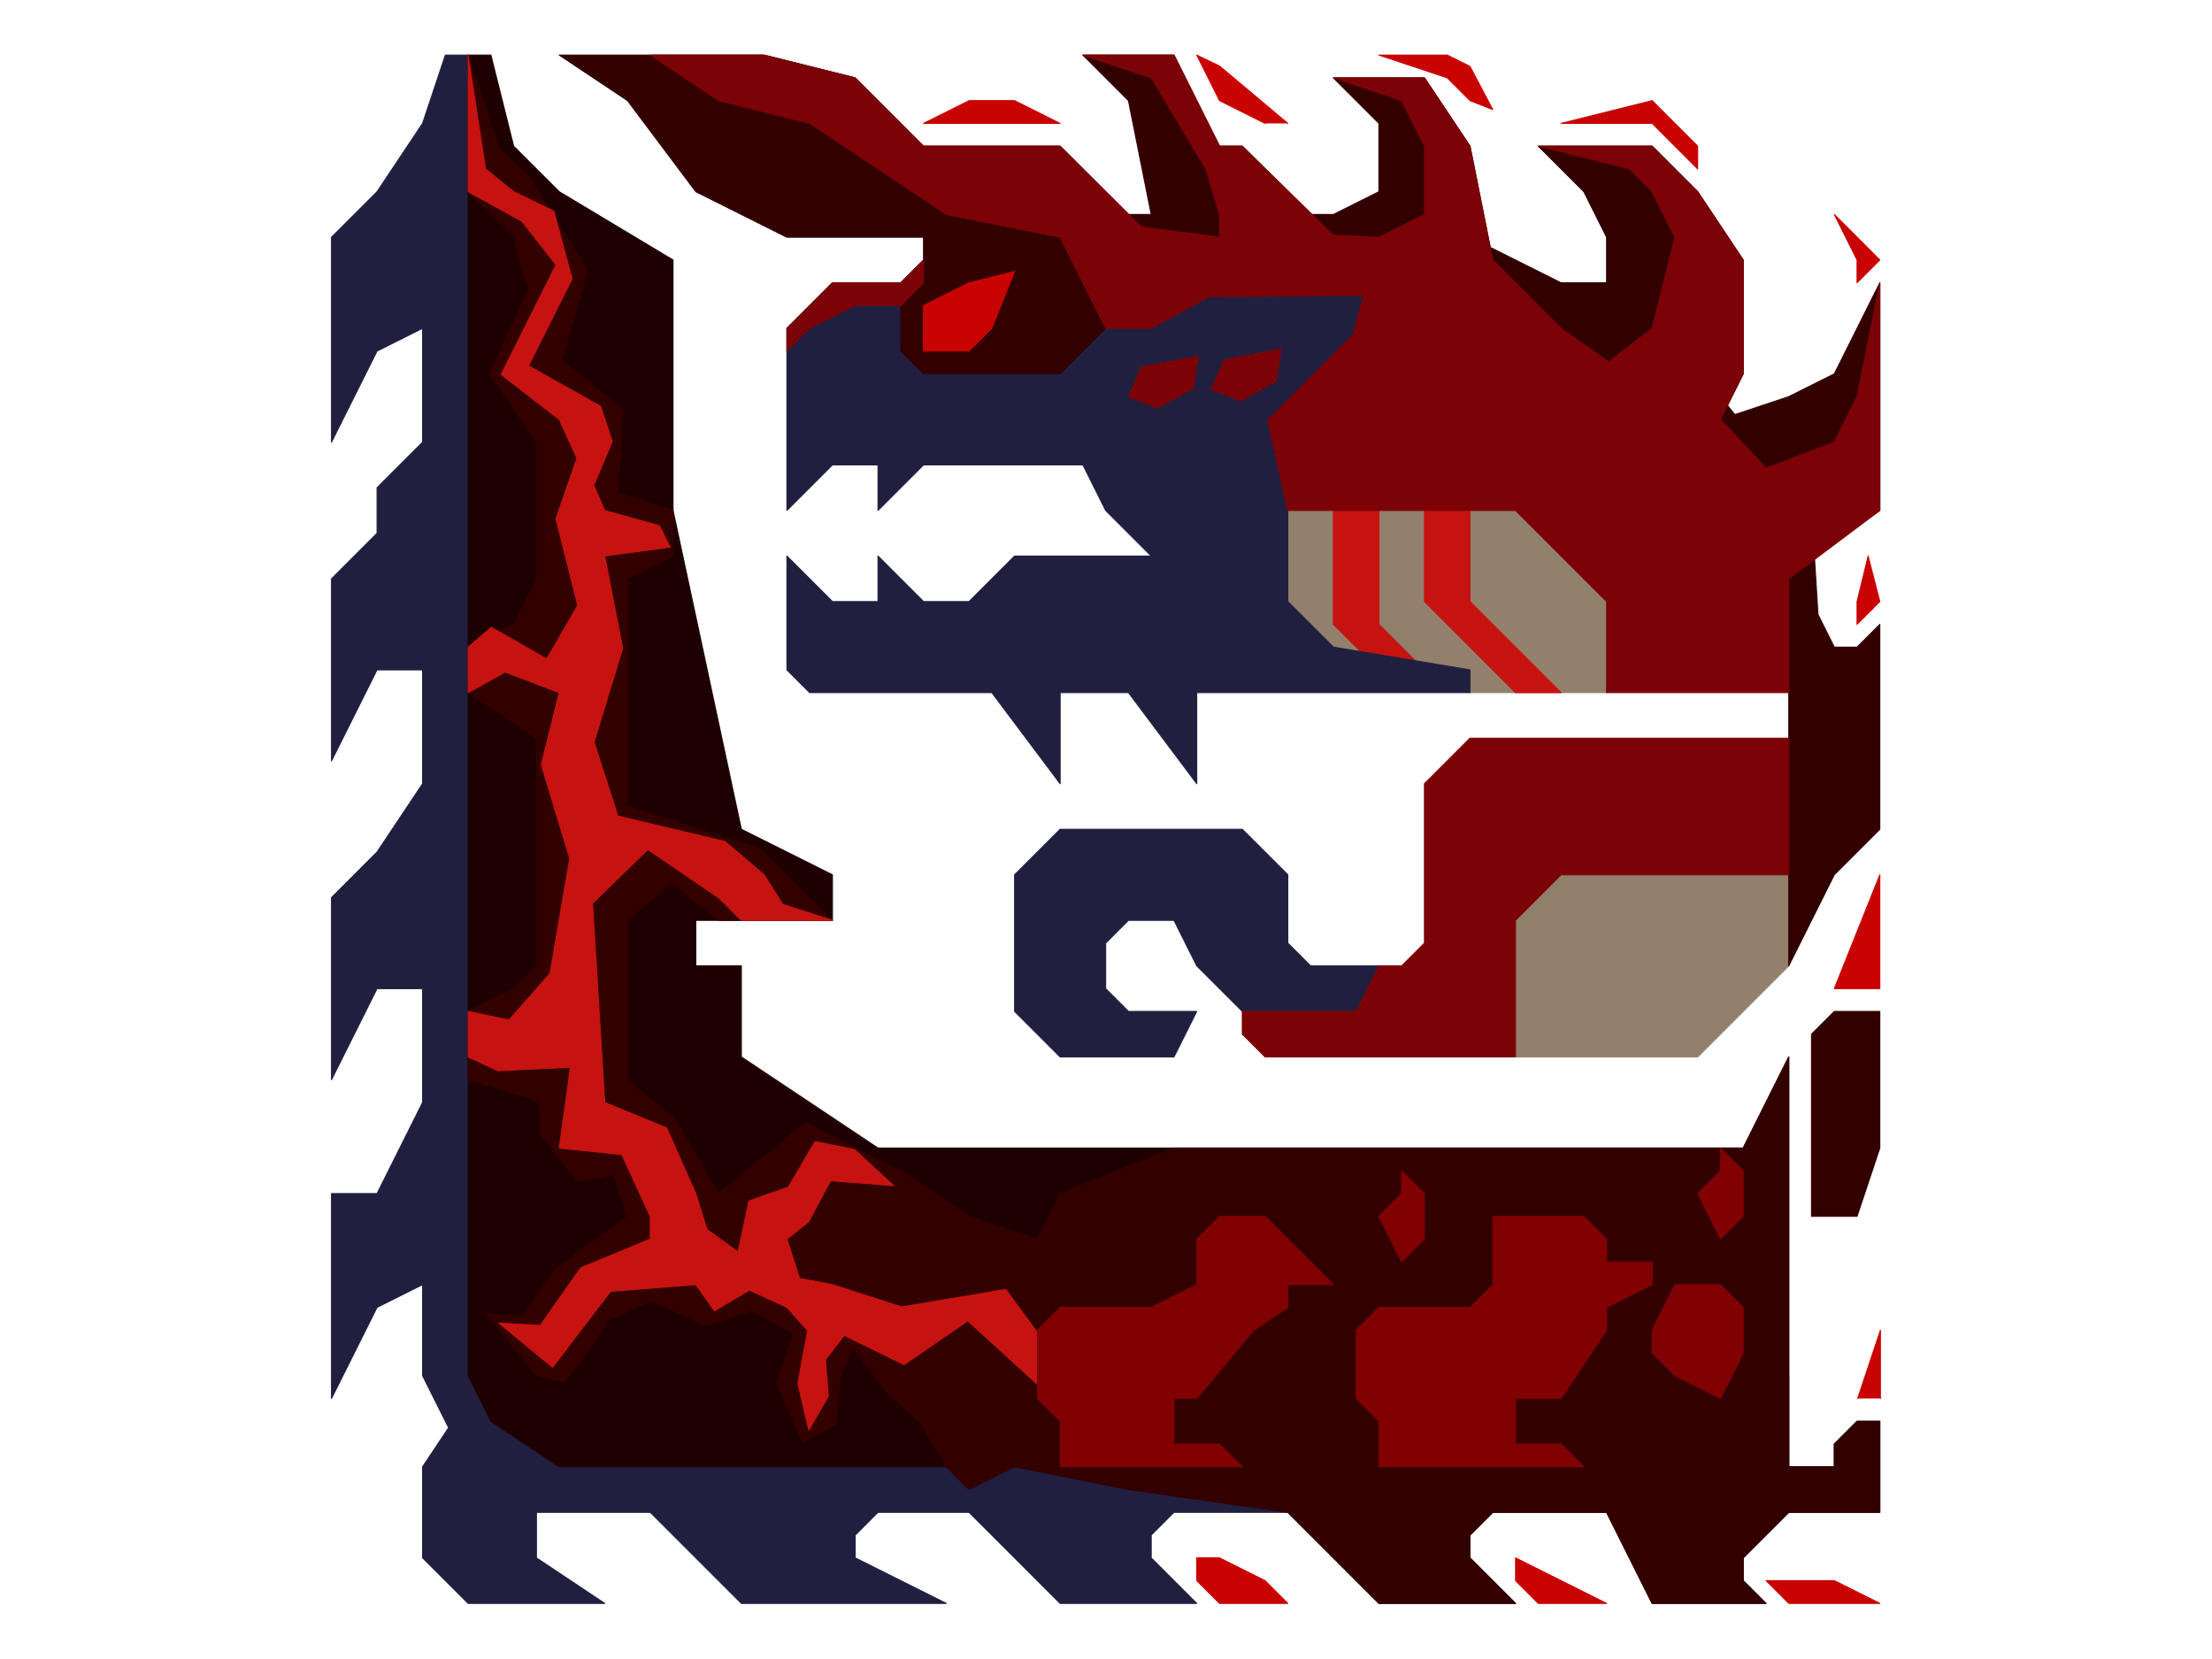 <svg clip-rule="evenodd" fill-rule="evenodd" stroke-linecap="round" stroke-linejoin="round" stroke-miterlimit="1.5" viewBox="0 0 4634 3475" xmlns="http://www.w3.org/2000/svg"><path d="m1763.3 893.1v91.6l-91.6 91.6h-183.2v-137.4l45.8-45.8z" fill="#927f6c" stroke="#927f6c" transform="matrix(2.083 0 0 2.083 74.375 -27.708)"/><path d="m1580.1 709.9v-91.6l-91.6-91.6h-229v91.6l45.8 45.8 137.4 45.8z" fill="#927f6c" stroke="#927f6c" transform="matrix(2.083 0 0 2.083 74.375 -27.708)"/><path d="m1328.2 526.7v114.5l45.8 45.8h45.8l-45.8-45.8v-114.5z" fill="#c61310" stroke="#c61310" transform="matrix(2.083 0 0 2.083 26.667 -27.708)"/><path d="m1328.2 526.7v91.6l91.6 91.6h45.8l-91.6-91.6v-91.6z" fill="#c61310" stroke="#c61310" transform="matrix(2.083 0 0 2.083 217.5 -27.708)"/><path d="m1465.6 1534.3-22.9 22.9v22.9l45.8 45.8h-137.4l-91.6-91.6zm343.5-68.7 22.9-22.9h22.9v91.6h-709.9l-22.9 22.9v22.9l45.8 45.8h-137.4l-91.6-91.6h103.05-194.65l-22.9 22.9v22.9l91.6 45.8h-206.1l-91.6-91.6h-114.5v45.8l68.7 45.8h-137.4l-45.8-45.8v-91.6l26.171-39.26-26.171-52.34v-389.3h-45.8l-45.8 91.6v-183.2l45.8-45.8 45.8-68.7v-114.5h-45.8l-45.8 91.6v-183.2l45.8-45.8v-45.8l45.8-45.8v-114.5l-45.8 22.9-45.8 91.6v-206.1l45.8-45.8 45.8-68.7 22.9-68.7h22.9v1328.2l22.9 45.8 68.7 45.8h1282.4zm-45.8 68.7-45.8 45.8v22.9l22.9 22.9h-114.5l-45.8-91.6zm-91.6-45.8 22.9-45.8h22.9l22.9-45.8h22.9v91.6zm-1328.2-274.8 45.8-91.6v183.2l-45.8 22.9-45.8 91.6v-206.1z" fill="#201f3f" stroke="#201f3f" transform="matrix(2.083 0 0 2.083 74.375 -27.708)"/><path d="m1351.1 984.7h-68.7l-22.9-22.9v-68.7l-45.8-45.8h-183.2l-45.8 45.8v137.4l45.8 45.8h114.5l22.9-45.8h-68.7l-22.9-22.9v-45.8l22.9-22.9h45.8l22.9 45.8 45.8 45.8h137.4z" fill="#201f3f" stroke="#201f3f" transform="matrix(2.083 0 0 2.083 74.375 -27.708)"/><path d="m916 274.8-22.9 45.8v45.8h45.8l22.9-22.9h160.3l45.8-45.8h183.2v45.8l-91.6 91.6v183.2l45.8 45.8 137.4 22.9v22.9h-274.8v91.6l-68.7-91.6h-68.7v91.6l-68.7-91.6h-183.2l-22.9-22.9v-114.5l45.8 45.8h45.8v-45.8l45.8 45.8h45.8l45.8-45.8h137.4l-45.8-45.8-22.9-45.8h-160.3l-45.8 45.8v-45.8h-45.8l-45.8 45.8v-183.2l45.8-45.8h68.7l22.9-22.9z" fill="#201f3f" stroke="#201f3f" transform="matrix(2.083 0 0 2.083 74.375 -27.708)"/><path d="m1076.3 1488.5h-549.6l-68.7-45.8-22.9-45.8v-1328.2h22.9l22.9 91.6 45.8 45.8 114.5 68.7v251.9l68.7 320.6 91.6 45.8v45.8h-137.4v45.8h45.8v91.6l137.4 91.6h870.2l45.8-91.6v412.2h-641.2l13.26-92.81z" fill="#1e0001" stroke="#1e0001" transform="matrix(2.083 0 0 2.083 74.375 -27.708)"/><path d="m552.465 1377.05 22.359-35.13 44.498-20.53 54.916 25.3 45.355-14.98 42.217 22.28-16.128 51.16 26.101 59.08 32.903-18.34 4.676-47.36 12.517-29.39 35.771 45.89 31.935 28.65 26.415 44.82 22.9 22.9 45.8-22.9 114.5 22.9 160.3 22.9 91.6 91.6h137.4l-45.8-45.8v-22.9l22.9-22.9h114.5l45.8 91.6h114.5l-22.9-22.9v-22.9l45.8-45.8h91.6v-91.6h-22.9l-22.9 22.9v22.9h-45.8v-412.2l-45.8 91.6h-572.5l-114.5 45.8-22.9 45.8-68.7-22.9-68.7-45.8-45.8-22.9-49.428-25.59-87.972 71.39-42.8-73.47-48.8-41.03v-160.3l44.586-37.766 47.014 37.766h114.5l-73.607-72.225-132.493-42.275v-229l45.8-22.9v-45.8l-55.679-17.96 5.269-84.205-61.607-48.585 26.015-90.64-59.502-94.806-29.884-28.546-30.712-93.258v137.4l45.8 45.8 14.792 52.972-38.926 84.401 47.034 68.727v137.4l-22.9 45.8-44.789 21.889-1.011 46.811 68.7 45.8v229l-22.9 22.9-45.8 22.9v68.7l72.242 21.65.119 33.05 37.84 47.66 36.446-6.8 13.653 41.84-71.824 52.59-34.548 48.16-35.511-2.39 50.283 61.94 27.849 6.21z" fill="#300" stroke="#300" transform="matrix(2.083 0 0 2.083 74.375 -27.708)"/><path d="m893.1 297.7v-45.8h-91.6-45.8l-91.6-45.8-68.7-91.6-68.7-45.8h206.1l91.6 22.9 68.7 68.7h137.4l68.7 68.7h22.9l-22.9-114.5-45.8-45.8h91.6l45.8 91.6h22.9l68.7 68.7h22.9l45.8-22.9v-68.7l-45.8-45.8h91.6l45.8 68.7 20.36 101.778 71.24 35.622h45.8v-45.8l-22.9-45.8-45.8-45.8h114.5l45.8 45.8 45.8 68.7v114.5l-15.85 31.708 7.41 9.271 54.24-18.079 45.8-22.9 45.8-91.6v229l-65.95 43.968 3.79 60.718 16.36 32.714h22.9l22.9-22.9v206.1l-45.8 45.8-22.9 45.8-22.9 45.8v-458l-91.6-91.6-183.2-91.6-91.6-91.6-251.9 22.9-114.5 114.5h-137.4l-22.9-22.9v-45.8z" fill="#300" stroke="#300" transform="matrix(2.083 0 0 2.083 74.375 -27.708)"/><path d="m1832 1236.6 22.9-68.7v-137.4h-45.8l-22.9 22.9v183.2z" fill="#300" stroke="#300" transform="matrix(2.083 0 0 2.083 74.375 -27.708)"/><path d="m435.1 68.7 17.557 114.509 28.243 22.891 40.354 19.417 18.439 68.18-43.789 87.499 72.479 40.762 11.67 35.397-18.653 44.086 11.1 25.259 54.979 15.251 10.792 21.609-65.771 8.94 18.055 92.816-28.785 94.24 23.929 74.444 107.781 25.615 39.32 33.485 18.761 29.792 49.939 16.008h-91.6l-22.357-22.267-71.695-48.993-55.617 54.229 12.269 200.231 62.26 25.55 29.34 66.05 11.311 36.15 31.162 22.62 10.978-51.45 39.478-13.72 26.995-45.94 39.816 8.14 39.26 36.3-63.515-5.03-22.066 41.33-21.819 17.4 12.72 39.48 33.08 6.32 69.508 22.37 104.856-17.55 32.056 43.73.7 52.66-71.057-64.81-63.984 44.07-60.208-29.46-18.848 24.25 2.774 36.94-19.539 34.18-11.056-46.91 9.844-53.35-20.846-23.22-37.666-17.4-35.215 20.85-18.719-26.35-85.781 6.81-58.319 76.35-53.877-44.43 41.486 2.3 40.92-58.04 69.771-28.79v-22.9l-28.621-62.03-62.979-6.67 11.323-81.26-72.983 3.55-29.94-13.89v-45.8l41.089 8.65 41.233-46.692 19.866-115.777-28.581-94.176 17.993-72.605-54.378-20.637-37.222 20.637v-45.8l23.436-19.911 55.615 31.903 31.182-53.951-21.891-87.202 21.096-60.849-17.838-38.99-58.443-45.152 55.262-110.314-34.515-43.943-53.904-29.591z" fill="#c61310" stroke="#c61310" transform="matrix(2.083 0 0 2.083 74.375 -27.708)"/><g stroke="#7b0206"><path d="m709.9 1488.5v-45.8l-22.9-22.9v-68.7l22.9-22.9h91.6l45.8-22.9v-45.8l22.9-22.9h45.8l68.7 68.7h-45.8v22.9l-34.263 22.9-57.337 68.7h-22.9v45.8h45.8l22.9 22.9z" fill="#810002" transform="matrix(2.083 0 0 2.083 742.29 -27.708)"/><path d="m709.9 1488.5v-45.8l-22.9-22.9v-68.7l22.9-22.9h91.6l22.9-22.9v-68.7h91.6l22.9 22.9v22.9h45.8v22.9l-45.8 22.9v22.9l-45.8 68.7h-45.8v45.8h45.8l22.9 22.9z" fill="#810002" transform="matrix(2.083 0 0 2.083 1410.206 -27.708)"/><path d="m1625.9 1351.1 22.9-45.8h45.8l22.9 22.9v45.8l-22.9 45.8-45.8-22.9-22.9-22.9z" fill="#810002" transform="matrix(2.083 0 0 2.083 74.375 -27.708)"/><path d="m1694.6 1259.5-22.9-45.8 22.9-22.9v-22.9l22.9 22.9v45.8z" fill="#810002" transform="matrix(2.083 0 0 2.083 74.375 -27.708)"/><path d="m1694.6 1259.5-22.9-45.8 22.9-22.9v-22.9l22.9 22.9v45.8z" fill="#810002" transform="matrix(2.083 0 0 2.083 -593.541 20)"/><path d="m1763.3 755.7h-320.6l-45.8 45.8v160.3l-22.9 22.9h-22.9l-22.9 45.8h-114.5v22.9l22.9 22.9h251.9v-137.4l45.8-45.8h229z" fill="#7b0206" transform="matrix(2.083 0 0 2.083 74.375 -27.708)"/><path d="m1763.3 709.9v-114.5l91.6-68.7v-229l-22.9 114.5-22.9 45.8-68.7 26.114-45.8-49.014 22.9-45.8v-114.5l-45.8-68.7-45.8-45.8h-114.5l91.6 22.9 22.9 22.9 22.9 45.8-22.9 91.6-43.65 33.778-47.95-33.778-68.7-68.7-22.9-114.5-45.8-68.7h-91.6l68.7 22.9 22.9 45.8v68.7l-45.8 22.9-45.8-2.002-91.6-89.598h-22.9l-45.8-91.6h-91.6l68.7 22.9 54.96 91.6 13.74 45.8v22.9l-78.8-10.451-81.5-81.149h-137.4l-68.7-68.7-91.6-22.9h-114.5l68.7 45.8 91.6 22.9 137.4 91.6 114.5 22.9 45.8 91.6h45.8l58.21-31.757 155.33-1.332-10.31 39.273-86.1 86.103 20.27 90.913h229l91.6 91.6v91.6z" fill="#7b0206" transform="matrix(2.083 0 0 2.083 74.375 -27.708)"/><path d="m1122.1 412.2 12.8-29.784 57.47-10.991-5.17 32.502-35.94 19.831z" fill="#7b0206" transform="matrix(2.083 0 0 2.083 26.667 -27.708)"/><path d="m1122.1 412.2 12.8-29.784 57.47-10.991-5.17 32.502-35.94 19.831z" fill="#7b0206" transform="matrix(2.083 0 0 2.083 200.531 -42.664)"/><path d="m893.1 274.8-22.9 22.9h-68.7l-45.8 45.8v22.9l22.9-22.9 45.8-22.9h45.8l22.9-22.9z" fill="#7b0206" transform="matrix(2.083 0 0 2.083 74.375 -27.708)"/></g><g fill="#c90301" stroke="#c90301"><path d="m1167.9 1580.1v22.9l22.9 22.9h68.7l-22.9-22.9-45.8-22.9z" transform="matrix(2.083 0 0 2.083 74.375 -27.708)"/><path d="m1167.9 1603 22.9 22.9h91.6l-45.8-22.9h-45.8z" transform="matrix(2.083 0 0 2.083 1267.081 -27.708)"/><path d="m1167.9 1603 22.9 22.9h68.7l-45.8-22.9-45.8-22.9z" transform="matrix(2.083 0 0 2.083 742.29 -27.708)"/><path d="m1832 1419.8v-22.9-45.8l22.9 68.7" transform="matrix(-2.083 0 0 2.083 7755.404 -27.708)"/><g transform="matrix(2.083 0 0 2.083 74.375 -27.708)"><path d="m1809.1 1007.6 45.8-114.5v114.5z"/><path d="m893.1 366.4v-45.8l45.8-22.9 45.8-11.45-22.9 57.25-22.9 22.9z"/><path d="m1832 641.2v-22.9l11.13-45.8 11.77 45.8z"/></g><path d="m1843.45 641.2v-22.9l-22.9-45.8 45.8 45.8z" transform="matrix(2.083 0 0 2.083 50.521 -743.332)"/><path d="m1534.3 137.4 91.6-22.9 45.8 45.8v22.9l-45.8-45.8z" transform="matrix(2.083 0 0 2.083 74.375 -27.708)"/><path d="m1305.3 68.7 68.7 22.9 22.9 22.9 22.9 8.991-22.9-43.431-22.9-11.36z" transform="matrix(2.083 0 0 2.083 169.791 -27.708)"/><path d="m893.1 137.4 45.8-22.9h45.8l45.8 22.9z" transform="matrix(2.083 0 0 2.083 74.375 -27.708)"/><path d="m1236.6 137.4-45.8-22.9-22.9-45.8 22.9 10.988 68.7 57.712" transform="matrix(2.083 0 0 2.083 74.375 -27.708)"/></g></svg>